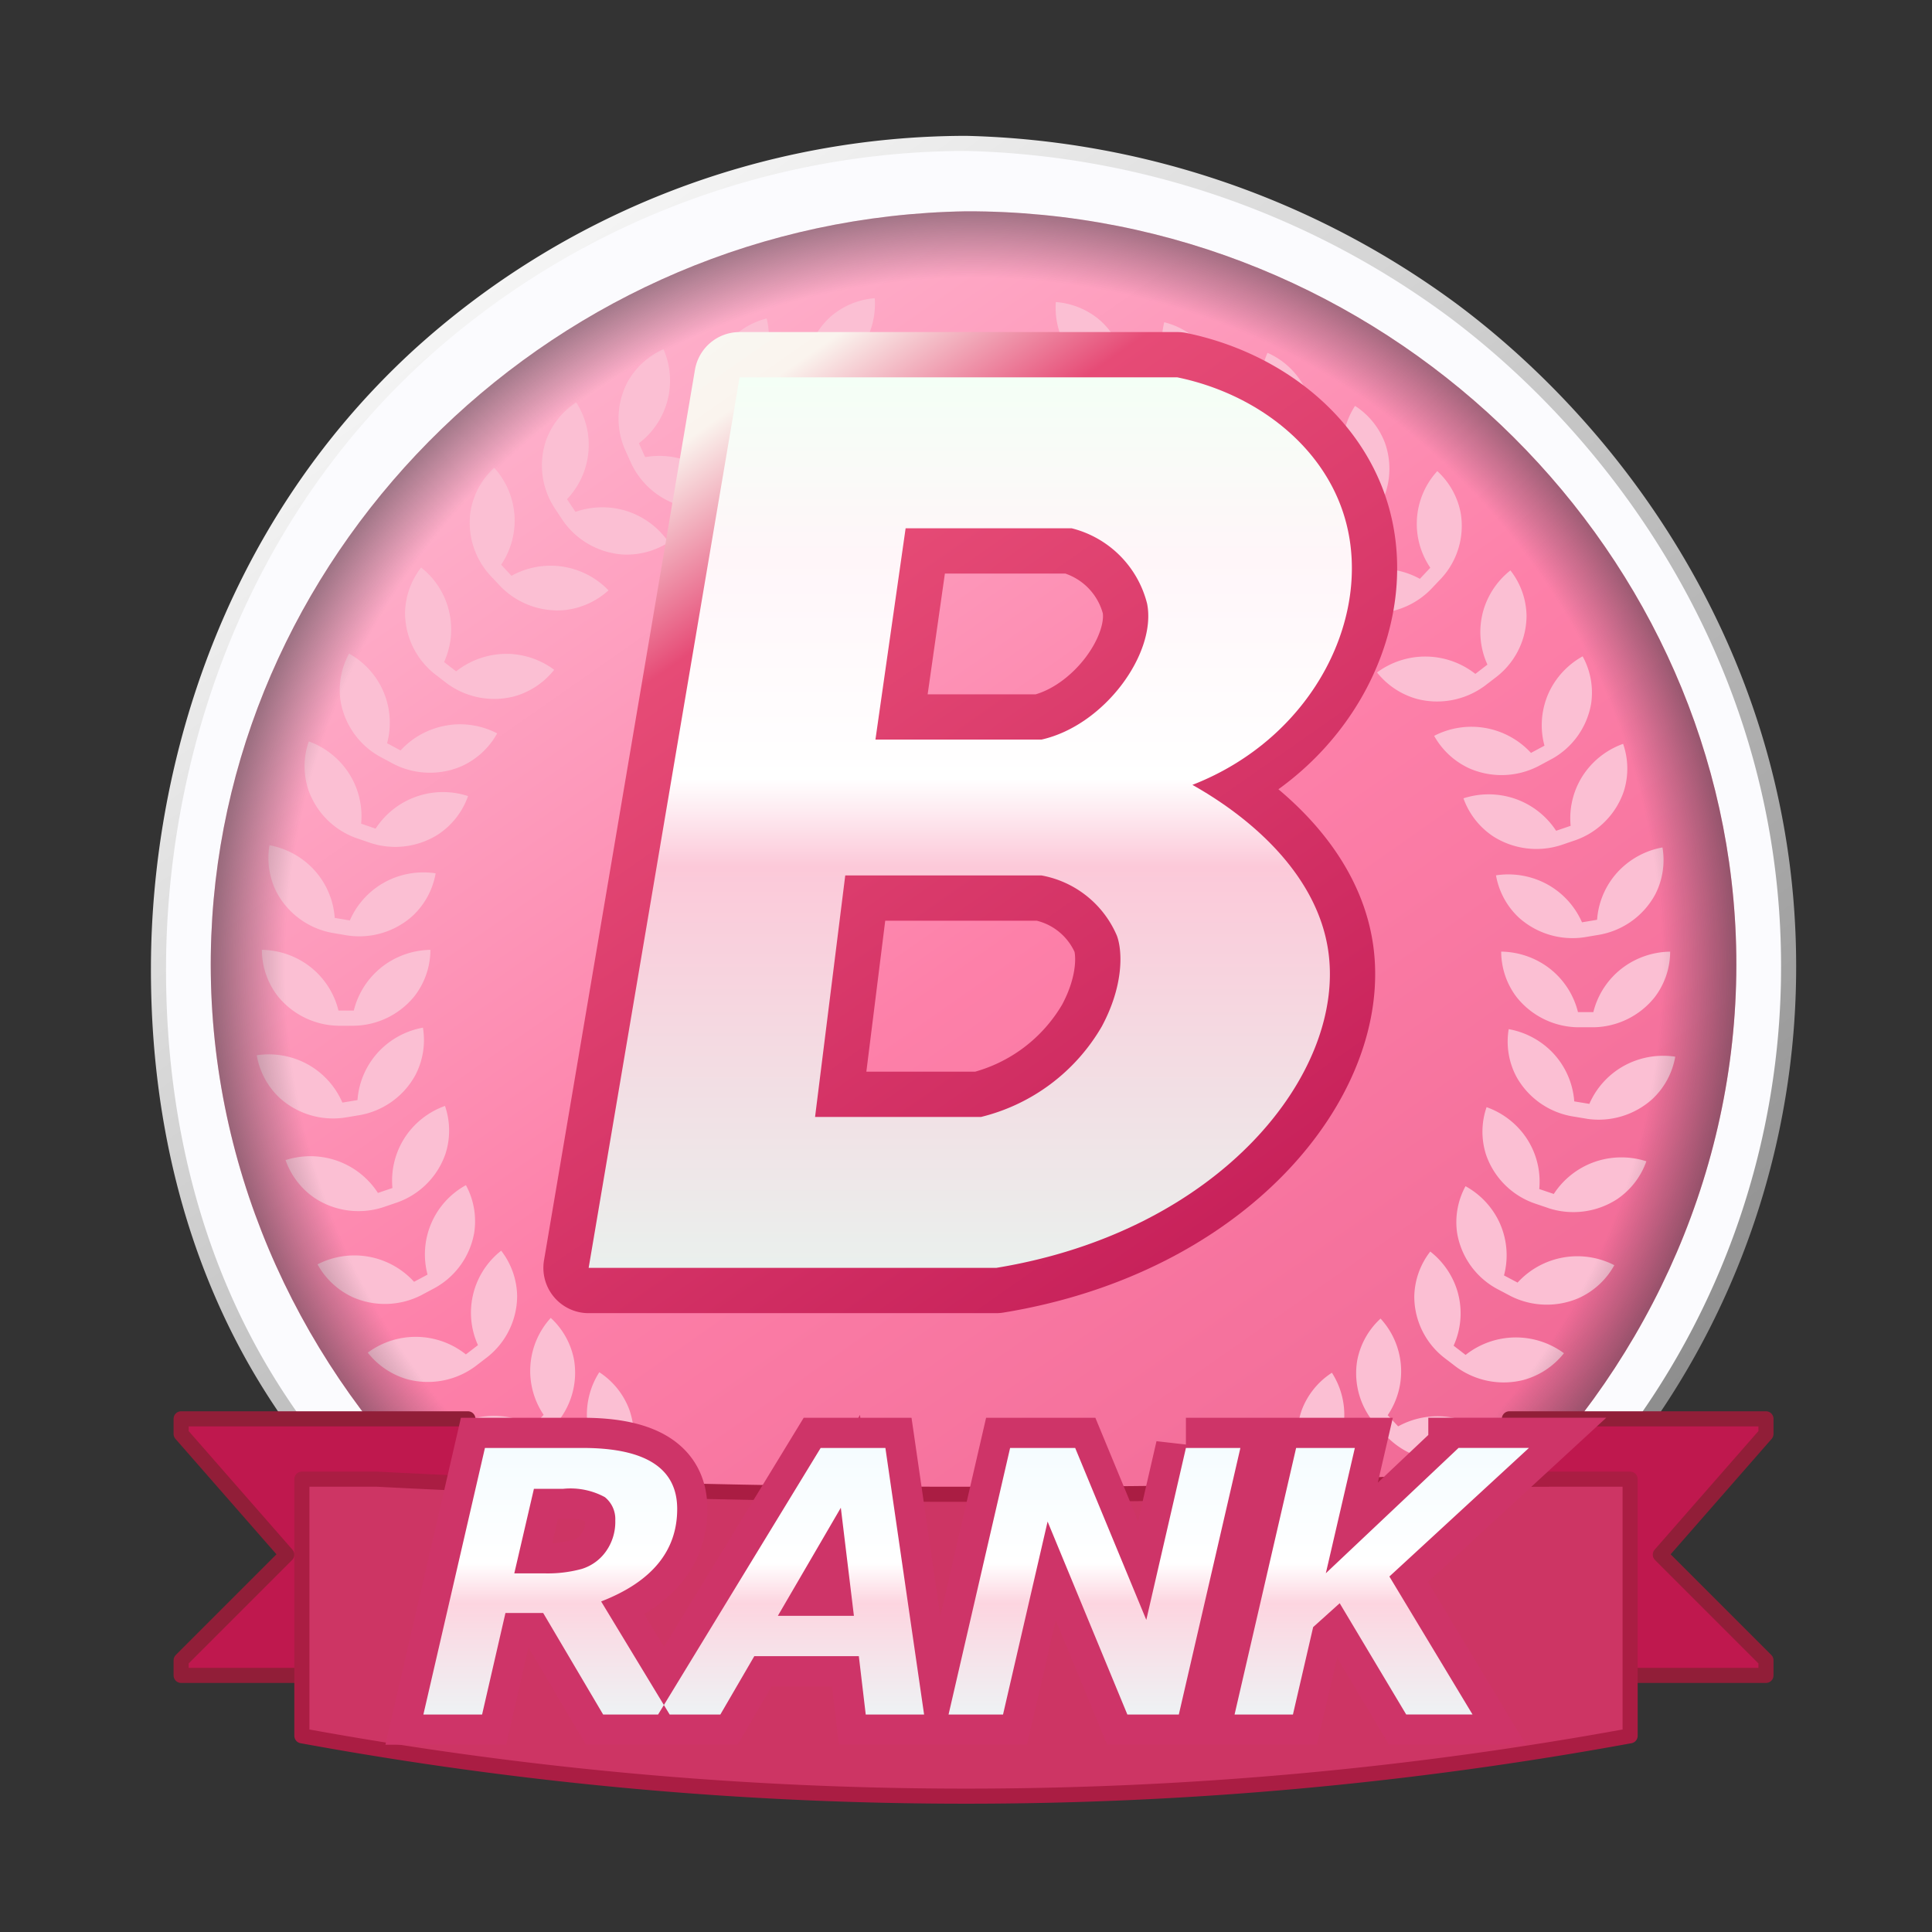 <svg xmlns="http://www.w3.org/2000/svg" width="128" height="128"><rect width="100%" height="100%" fill="#333333" stroke="none"/><defs><linearGradient id="a" x1="101.611" y1="116" x2="27.389" y2="10" gradientUnits="userSpaceOnUse"><stop offset="0" stop-color="gray"/><stop offset="1" stop-color="#fff"/></linearGradient><linearGradient id="b" x1="99.51" y1="114" x2="29.49" y2="14" gradientUnits="userSpaceOnUse"><stop offset="0" stop-color="#ed6390"/><stop offset=".499" stop-color="#fd80a9"/><stop offset="1" stop-color="#febdd4"/></linearGradient><linearGradient id="d" x1="64.672" y1="113.594" x2="64.672" y2="95.938" gradientUnits="userSpaceOnUse"><stop offset="0" stop-color="#eef2f4"/><stop offset=".418" stop-color="#fdd5e0"/><stop offset=".568" stop-color="#fff"/><stop offset="1" stop-color="#f5fcff"/></linearGradient><linearGradient id="e" x1="84.937" y1="84" x2="43.625" y2="25" gradientUnits="userSpaceOnUse"><stop offset="0" stop-color="#c51e58"/><stop offset=".775" stop-color="#e64b76"/><stop offset=".938" stop-color="#faf4ee"/><stop offset="1" stop-color="#f9f7f1"/></linearGradient><linearGradient id="f" x1="64.281" y1="84" x2="64.281" y2="25" gradientUnits="userSpaceOnUse"><stop offset="0" stop-color="#eaf0ed"/><stop offset=".451" stop-color="#fcc9d9"/><stop offset=".549" stop-color="#fff"/><stop offset=".799" stop-color="#fff6f9"/><stop offset="1" stop-color="#f4fff6"/></linearGradient><radialGradient id="c" cx="64.5" cy="64" r="61.039" gradientUnits="userSpaceOnUse"><stop offset="0" stop-color="#3e383f" stop-opacity="0"/><stop offset=".747" stop-color="#3e383f" stop-opacity="0"/><stop offset=".898" stop-color="#3e383f"/><stop offset="1" stop-color="#3e383f"/></radialGradient></defs><path d="M107 96c-10.351 13.118-26.4 20.1-43 20-18.671-.772-36.466-9.3-46-25-4.267-7.03-7.04-16.068-7-27 .046-12.479 4.3-28.3 17-40a53.473 53.473 0 0 1 36-14 56 56 0 0 1 32 11c11.376 8.531 22 23.68 22 43a51.811 51.811 0 0 1-11 32z" style="fill-rule:evenodd;stroke-width:2px;stroke:url(#a);stroke-linecap:round;stroke-linejoin:round;fill:none"/><path d="M107 96c-10.351 13.118-26.4 20.1-43 20-18.671-.772-36.466-9.3-46-25-4.267-7.03-7.04-16.068-7-27 .046-12.479 4.3-28.3 17-40a53.473 53.473 0 0 1 36-14 56 56 0 0 1 32 11c11.376 8.531 22 23.68 22 43a51.811 51.811 0 0 1-11 32z" style="fill:#fbfbfe;fill-rule:evenodd"/><path d="M64 14c-27.073.444-48.976 22.066-50 48-1.081 27.37 21.407 51.487 50 52 29.007.024 52.093-24.314 51-52-1.036-26.251-23.518-48.066-51-48z" style="fill:url(#b);fill-rule:evenodd"/><path d="M105.563 68.06h-1.018a5.288 5.288 0 0 1-4.07-2.005 5 5 0 0 1-1.017-3.008 5.382 5.382 0 0 1 3.052 1 5.259 5.259 0 0 1 2.035 3.008h1.018a5.259 5.259 0 0 1 2.037-3.005 5.381 5.381 0 0 1 3.052-1 5 5 0 0 1-1.017 3.008 5.288 5.288 0 0 1-4.072 2.002zm.419-6.135-1 .168a5.314 5.314 0 0 1-4.354-1.3 5.026 5.026 0 0 1-1.515-2.8 5.4 5.4 0 0 1 3.18.484 5.3 5.3 0 0 1 2.518 2.629l1-.168a5.225 5.225 0 0 1 1.494-3.3 5.351 5.351 0 0 1 2.838-1.493 4.973 4.973 0 0 1-.491 3.133 5.254 5.254 0 0 1-3.67 2.647zm-1.59-6.265-.962.328a5.327 5.327 0 0 1-4.512-.583 5.057 5.057 0 0 1-1.96-2.514 5.4 5.4 0 0 1 3.218-.036 5.332 5.332 0 0 1 2.921 2.186l.962-.328a5.2 5.2 0 0 1 .925-3.5 5.318 5.318 0 0 1 2.551-1.931 4.972 4.972 0 0 1 .037 3.17 5.221 5.221 0 0 1-3.18 3.209zm-1.582-5.377-.893.479a5.332 5.332 0 0 1-4.548.154 5.092 5.092 0 0 1-2.352-2.164 5.364 5.364 0 0 1 6.414 1.129l.894-.479a5.2 5.2 0 0 1 .329-3.6 5.287 5.287 0 0 1 2.2-2.317 4.978 4.978 0 0 1 .564 3.121 5.182 5.182 0 0 1-2.608 3.678zm-4.44-4.845a5.322 5.322 0 0 1-4.463.875 5.126 5.126 0 0 1-2.675-1.761 5.369 5.369 0 0 1 6.514.095l.8-.615a5.194 5.194 0 0 1-.264-3.605 5.248 5.248 0 0 1 1.787-2.636 5 5 0 0 1 1.068 2.991 5.153 5.153 0 0 1-1.968 4.043zm-3.552-6.414a5.3 5.3 0 0 1-4.257 1.585 5.157 5.157 0 0 1-2.933-1.3 5.351 5.351 0 0 1 2.819-1.529 5.414 5.414 0 0 1 3.623.569l.691-.736a5.169 5.169 0 0 1 .463-6.4 5.026 5.026 0 0 1 1.551 2.778 5.131 5.131 0 0 1-1.267 4.306zm-4.141-4.358a5.293 5.293 0 0 1-3.934 2.264 5.165 5.165 0 0 1-3.109-.8 5.34 5.34 0 0 1 2.525-1.972 5.416 5.416 0 0 1 3.668-.036l.558-.84a5.169 5.169 0 0 1-.61-6.391 5.039 5.039 0 0 1 1.993 2.483 5.126 5.126 0 0 1-.533 4.456zm-4.558-3.754a5.282 5.282 0 0 1-3.519 2.863 5.169 5.169 0 0 1-3.2-.3 5.325 5.325 0 0 1 2.175-2.349 5.413 5.413 0 0 1 3.614-.621l.416-.918a5.173 5.173 0 0 1-1.632-6.211 5.051 5.051 0 0 1 2.367 2.133 5.125 5.125 0 0 1 .193 4.483zm-5.6-2.493a5.268 5.268 0 0 1-2.984 3.41 5.169 5.169 0 0 1-3.2.242 5.312 5.312 0 0 1 1.746-2.68 5.407 5.407 0 0 1 3.458-1.217l.254-.975a5.18 5.18 0 0 1-2.659-5.85 5.063 5.063 0 0 1 2.694 1.707 5.129 5.129 0 0 1 .948 4.387zm-8.393 1.85a5.165 5.165 0 0 1-3.116.776 5.3 5.3 0 0 1 1.267-2.934 5.4 5.4 0 0 1 3.2-1.779l.086-1a5.19 5.19 0 0 1-3.612-5.32 5.074 5.074 0 0 1 2.949 1.227 5.135 5.135 0 0 1 1.677 4.161l-.086 1a5.256 5.256 0 0 1-2.363 3.869zm-14.5-2.383a5.332 5.332 0 0 1 1.264 2.943 5.132 5.132 0 0 1-3.109-.778 5.276 5.276 0 0 1-2.358-3.874l-.081-1.007a5.166 5.166 0 0 1 1.674-4.178 5.049 5.049 0 0 1 2.938-1.235 5.206 5.206 0 0 1-3.6 5.337l.082 1.006a5.376 5.376 0 0 1 3.194 1.786zm-5.788 1.285a5.331 5.331 0 0 1 1.742 2.688 5.133 5.133 0 0 1-3.2-.243 5.276 5.276 0 0 1-2.968-3.416l-.254-.978a5.165 5.165 0 0 1 .946-4.4 5.049 5.049 0 0 1 2.688-1.722 5.206 5.206 0 0 1-2.654 5.868l.254.978a5.377 5.377 0 0 1 3.45 1.225zm-5.487 1.742a5.331 5.331 0 0 1 2.17 2.357 5.132 5.132 0 0 1-3.192.3 5.276 5.276 0 0 1-3.51-2.872l-.415-.921a5.166 5.166 0 0 1 .192-4.5 5.049 5.049 0 0 1 2.362-2.14 5.206 5.206 0 0 1-1.629 6.23l.415.921a5.376 5.376 0 0 1 3.612.625zm-4.571 3.036a5.331 5.331 0 0 1 2.52 1.978 5.132 5.132 0 0 1-3.1.806 5.276 5.276 0 0 1-3.925-2.271l-.557-.843a5.165 5.165 0 0 1-.531-4.469 5.049 5.049 0 0 1 1.988-2.491 5.206 5.206 0 0 1-.608 6.411l.557.843a5.377 5.377 0 0 1 3.66.036zm-7.893 4.2a5.331 5.331 0 0 1 6.428.963 5.132 5.132 0 0 1-2.926 1.309 5.276 5.276 0 0 1-4.247-1.59l-.686-.731a5.166 5.166 0 0 1-1.265-4.32 5.049 5.049 0 0 1 1.549-2.79 5.206 5.206 0 0 1 .462 6.423zm-.2 5.171a5.349 5.349 0 0 1 3.029 1.055 5.112 5.112 0 0 1-2.669 1.767 5.288 5.288 0 0 1-4.453-.877l-.8-.617a5.18 5.18 0 0 1-1.958-4.048 5.032 5.032 0 0 1 1.065-3 5.213 5.213 0 0 1 1.52 6.261l.8.617a5.366 5.366 0 0 1 3.479-1.155zm-3.909 4.711a5.361 5.361 0 0 1 3.161.557 5.091 5.091 0 0 1-2.347 2.17 5.293 5.293 0 0 1-4.538-.154l-.892-.48a5.2 5.2 0 0 1-2.6-3.689 5.021 5.021 0 0 1 .563-3.131 5.226 5.226 0 0 1 2.52 5.936l.892.48a5.349 5.349 0 0 1 3.25-1.686zm-5.852 6.539.959.33a5.321 5.321 0 0 1 6.125-2.157 5.068 5.068 0 0 1-1.956 2.522 5.291 5.291 0 0 1-4.5.585l-.959-.329A5.222 5.222 0 0 1 20.42 52.3a5.017 5.017 0 0 1 .037-3.18A5.311 5.311 0 0 1 23 51.061a5.245 5.245 0 0 1 .926 3.509zm-1.749 6.243 1 .169a5.3 5.3 0 0 1 2.513-2.637 5.361 5.361 0 0 1 3.173-.485 5.047 5.047 0 0 1-1.512 2.806 5.282 5.282 0 0 1-4.344 1.308l-1-.169a5.245 5.245 0 0 1-3.663-2.658 5.02 5.02 0 0 1-.49-3.147 5.333 5.333 0 0 1 2.832 1.5 5.26 5.26 0 0 1 1.491 3.313zm.248 6.14h1.015a5.28 5.28 0 0 1 2.03-3.017 5.351 5.351 0 0 1 3.046-1.006 5.031 5.031 0 0 1-1.016 3.017 5.265 5.265 0 0 1-4.061 2.011h-1.014a5.265 5.265 0 0 1-4.061-2.011 5.031 5.031 0 0 1-1.015-3.017 5.351 5.351 0 0 1 3.046 1.006 5.28 5.28 0 0 1 2.03 3.017zm-2.247 3.453a5.3 5.3 0 0 1 2.506 2.643l1-.166a5.259 5.259 0 0 1 1.5-3.308 5.333 5.333 0 0 1 2.836-1.49 5.02 5.02 0 0 1-.5 3.142 5.245 5.245 0 0 1-3.669 2.649l-1 .166a5.281 5.281 0 0 1-4.341-1.319 5.047 5.047 0 0 1-1.5-2.809 5.362 5.362 0 0 1 3.168.492zm1.95 6.429a5.326 5.326 0 0 1 2.91 2.2l.962-.326a5.245 5.245 0 0 1 .931-3.507 5.311 5.311 0 0 1 2.551-1.931 5.016 5.016 0 0 1 .029 3.18 5.223 5.223 0 0 1-3.181 3.209l-.96.327a5.291 5.291 0 0 1-4.5-.6 5.068 5.068 0 0 1-1.95-2.527 5.366 5.366 0 0 1 3.208-.025zm2.072 6.388a5.348 5.348 0 0 1 3.232 1.7l.894-.477a5.227 5.227 0 0 1 2.543-5.926 5.02 5.02 0 0 1 .551 3.133 5.2 5.2 0 0 1-2.612 3.678l-.894.477a5.293 5.293 0 0 1-4.538.137 5.09 5.09 0 0 1-2.338-2.179 5.36 5.36 0 0 1 3.162-.543zm6.666 6.51.8-.614a5.214 5.214 0 0 1 1.539-6.257 5.032 5.032 0 0 1 1.057 3 5.181 5.181 0 0 1-1.975 4.05l-.8.614a5.288 5.288 0 0 1-4.456.865 5.112 5.112 0 0 1-2.664-1.775 5.334 5.334 0 0 1 6.499.117zm.848 4.167a5.376 5.376 0 0 1 3.614.575l.69-.738a5.207 5.207 0 0 1 .471-6.423 5.049 5.049 0 0 1 1.544 2.786 5.166 5.166 0 0 1-1.27 4.318l-.69.738a5.276 5.276 0 0 1-4.249 1.584 5.132 5.132 0 0 1-2.924-1.309 5.331 5.331 0 0 1 2.814-1.531zm4.4 4.3a5.38 5.38 0 0 1 3.66-.034l.555-.842a5.206 5.206 0 0 1-.624-6.41 5.07 5.07 0 0 1 1.995 2.495 5.157 5.157 0 0 1-.521 4.468l-.555.842a5.26 5.26 0 0 1-3.921 2.268 5.15 5.15 0 0 1-3.105-.808 5.308 5.308 0 0 1 2.518-1.979zm52.126-7.255a5.169 5.169 0 0 1-.626 6.39l.556.839a5.419 5.419 0 0 1 3.669.034 5.317 5.317 0 0 1 2.521 1.97 5.182 5.182 0 0 1-3.112.806 5.275 5.275 0 0 1-3.929-2.261l-.556-.839a5.117 5.117 0 0 1-.522-4.454 5.06 5.06 0 0 1 2.001-2.482zm2.951 3.495a5.131 5.131 0 0 1-1.273-4.3 5.026 5.026 0 0 1 1.548-2.78 5.169 5.169 0 0 1 .472 6.4l.693.74a5.414 5.414 0 0 1 3.622-.573 5.352 5.352 0 0 1 2.821 1.525 5.156 5.156 0 0 1-2.931 1.309 5.3 5.3 0 0 1-4.259-1.579zm4.483-4.494a5.155 5.155 0 0 1-1.974-4.034 5 5 0 0 1 1.059-2.994 5.247 5.247 0 0 1 1.8 2.631 5.194 5.194 0 0 1-.253 3.606l.794.612a5.368 5.368 0 0 1 6.514-.113 5.124 5.124 0 0 1-2.67 1.769 5.323 5.323 0 0 1-4.466-.862zm4.386-4.092-.9-.475a5.186 5.186 0 0 1-2.618-3.667 4.983 4.983 0 0 1 .552-3.123A5.284 5.284 0 0 1 99.3 80.9a5.2 5.2 0 0 1 .344 3.6l.9.475a5.363 5.363 0 0 1 6.409-1.153 5.088 5.088 0 0 1-2.343 2.172 5.33 5.33 0 0 1-4.548-.137zm2.552-5.806-.962-.326a5.221 5.221 0 0 1-3.189-3.2 4.976 4.976 0 0 1 .029-3.17 5.321 5.321 0 0 1 2.557 1.925 5.206 5.206 0 0 1 .933 3.5l.962.326a5.336 5.336 0 0 1 2.917-2.193 5.4 5.4 0 0 1 3.217.029 5.059 5.059 0 0 1-1.954 2.519 5.326 5.326 0 0 1-4.508.593zm2.521-5.927-1-.166a5.256 5.256 0 0 1-3.678-2.64 4.982 4.982 0 0 1-.5-3.132 5.357 5.357 0 0 1 2.843 1.486 5.236 5.236 0 0 1 1.5 3.3l1 .166a5.3 5.3 0 0 1 2.512-2.635 5.4 5.4 0 0 1 3.179-.492 5.024 5.024 0 0 1-1.508 2.8 5.314 5.314 0 0 1-4.346 1.316z" style="fill:#fbbfd3;fill-rule:evenodd"/><path d="M64 14c-27.073.444-48.976 22.066-50 48-1.081 27.37 21.407 51.487 50 52 29.007.024 52.093-24.314 51-52-1.036-26.251-23.518-48.066-51-48z" style="fill:url(#c);fill-rule:evenodd"/><path d="M117 111h-17V94h17v1l-7 8 7 7v1zm-105-1 7-7-7-8v-1h19v17H12v-1z" style="stroke-width:1px;fill:#bf184e;stroke:#911e38;fill-rule:evenodd;stroke-linecap:round;stroke-linejoin:round"/><path d="M20 98h5a747.02 747.02 0 0 0 39 1c7.056 0 15.792-.027 20.488-.272C90.825 98.4 97.118 98 103 98h5v17a243.743 243.743 0 0 1-44 4 243.743 243.743 0 0 1-44-4V98z" style="fill:#cd3564;stroke:#aa1d43;stroke-width:1px;fill-rule:evenodd;stroke-linecap:round;stroke-linejoin:round"/><path d="M44.866 99.974q0-4.043-6.258-4.043h-6.48l-4.078 17.661h3.89l1.547-6.727h2.5l3.973 6.727h4.406l-4.539-7.492q5.039-1.953 5.039-6.126zm-7.559-1.336a4.779 4.779 0 0 1 2.766.551 1.865 1.865 0 0 1 .691 1.547 3.367 3.367 0 0 1-.633 2.069 3.068 3.068 0 0 1-1.594 1.142 8.578 8.578 0 0 1-2.449.293h-2.015l1.3-5.6h1.934zm21.353-2.706h-4.29l-10.77 17.66h4.125l2.25-3.868H56.9l.457 3.868h3.867zm-7.125 11.121 4.172-7.161.867 7.161h-5.039zM78.57 95.932l-2.625 11.391-4.711-11.391h-4.312l-4.078 17.661h3.609l2.953-12.786 5.285 12.786H78.1l4.078-17.66H78.57zm18.059 0-8.789 8.3 1.922-8.3h-3.891l-4.078 17.661h3.867L87 107.8l1.758-1.582 4.406 7.371h4.395l-5.508-9.141 9.246-8.519h-4.668z" style="stroke:#ce3468;stroke-width:4px;fill-rule:evenodd;fill:none"/><path d="M44.866 99.974q0-4.043-6.258-4.043h-6.48l-4.078 17.661h3.89l1.547-6.727h2.5l3.973 6.727h4.406l-4.539-7.492q5.039-1.956 5.039-6.129zm-7.559-1.336a4.779 4.779 0 0 1 2.766.551 1.865 1.865 0 0 1 .691 1.547 3.367 3.367 0 0 1-.633 2.069 3.068 3.068 0 0 1-1.594 1.142 8.578 8.578 0 0 1-2.449.293h-2.015l1.3-5.6h1.934zm21.353-2.706h-4.29l-10.77 17.66h4.125l2.25-3.868H56.9l.457 3.868h3.867zm-7.125 11.121 4.172-7.161.867 7.161h-5.039zM78.57 95.932l-2.625 11.391-4.711-11.391h-4.312l-4.078 17.661h3.609l2.953-12.786 5.285 12.786H78.1l4.078-17.66H78.57zm18.059 0-8.789 8.3 1.922-8.3h-3.891l-4.078 17.661h3.867L87 107.8l1.758-1.582 4.406 7.371h4.395l-5.508-9.141 9.246-8.519h-4.668z" style="fill:url(#d);fill-rule:evenodd"/><path d="M49 25 39 84h27c14.857-2.431 23.172-12.923 22-21-.7-4.828-4.761-8.615-9-11 8.2-3.2 12.114-11.5 10-18-1.494-4.6-5.869-7.94-11-9H49zm11 10-2 14h11c4.192-.943 7.638-5.732 7-9a6.873 6.873 0 0 0-5-5H60zm-4 23-2 16h11a12.757 12.757 0 0 0 8-6c1.475-2.749 1.361-5.022 1-6a6.742 6.742 0 0 0-5-4H56z" style="stroke-width:6px;stroke:url(#e);fill-rule:evenodd;stroke-linecap:round;stroke-linejoin:round;fill:none"/><path d="M49 25 39 84h27c14.857-2.431 23.172-12.923 22-21-.7-4.828-4.761-8.615-9-11 8.2-3.2 12.114-11.5 10-18-1.494-4.6-5.869-7.94-11-9H49zm11 10-2 14h11c4.192-.943 7.638-5.732 7-9a6.873 6.873 0 0 0-5-5H60zm-4 23-2 16h11a12.757 12.757 0 0 0 8-6c1.475-2.749 1.361-5.022 1-6a6.742 6.742 0 0 0-5-4H56z" style="fill:url(#f);fill-rule:evenodd"/></svg>
